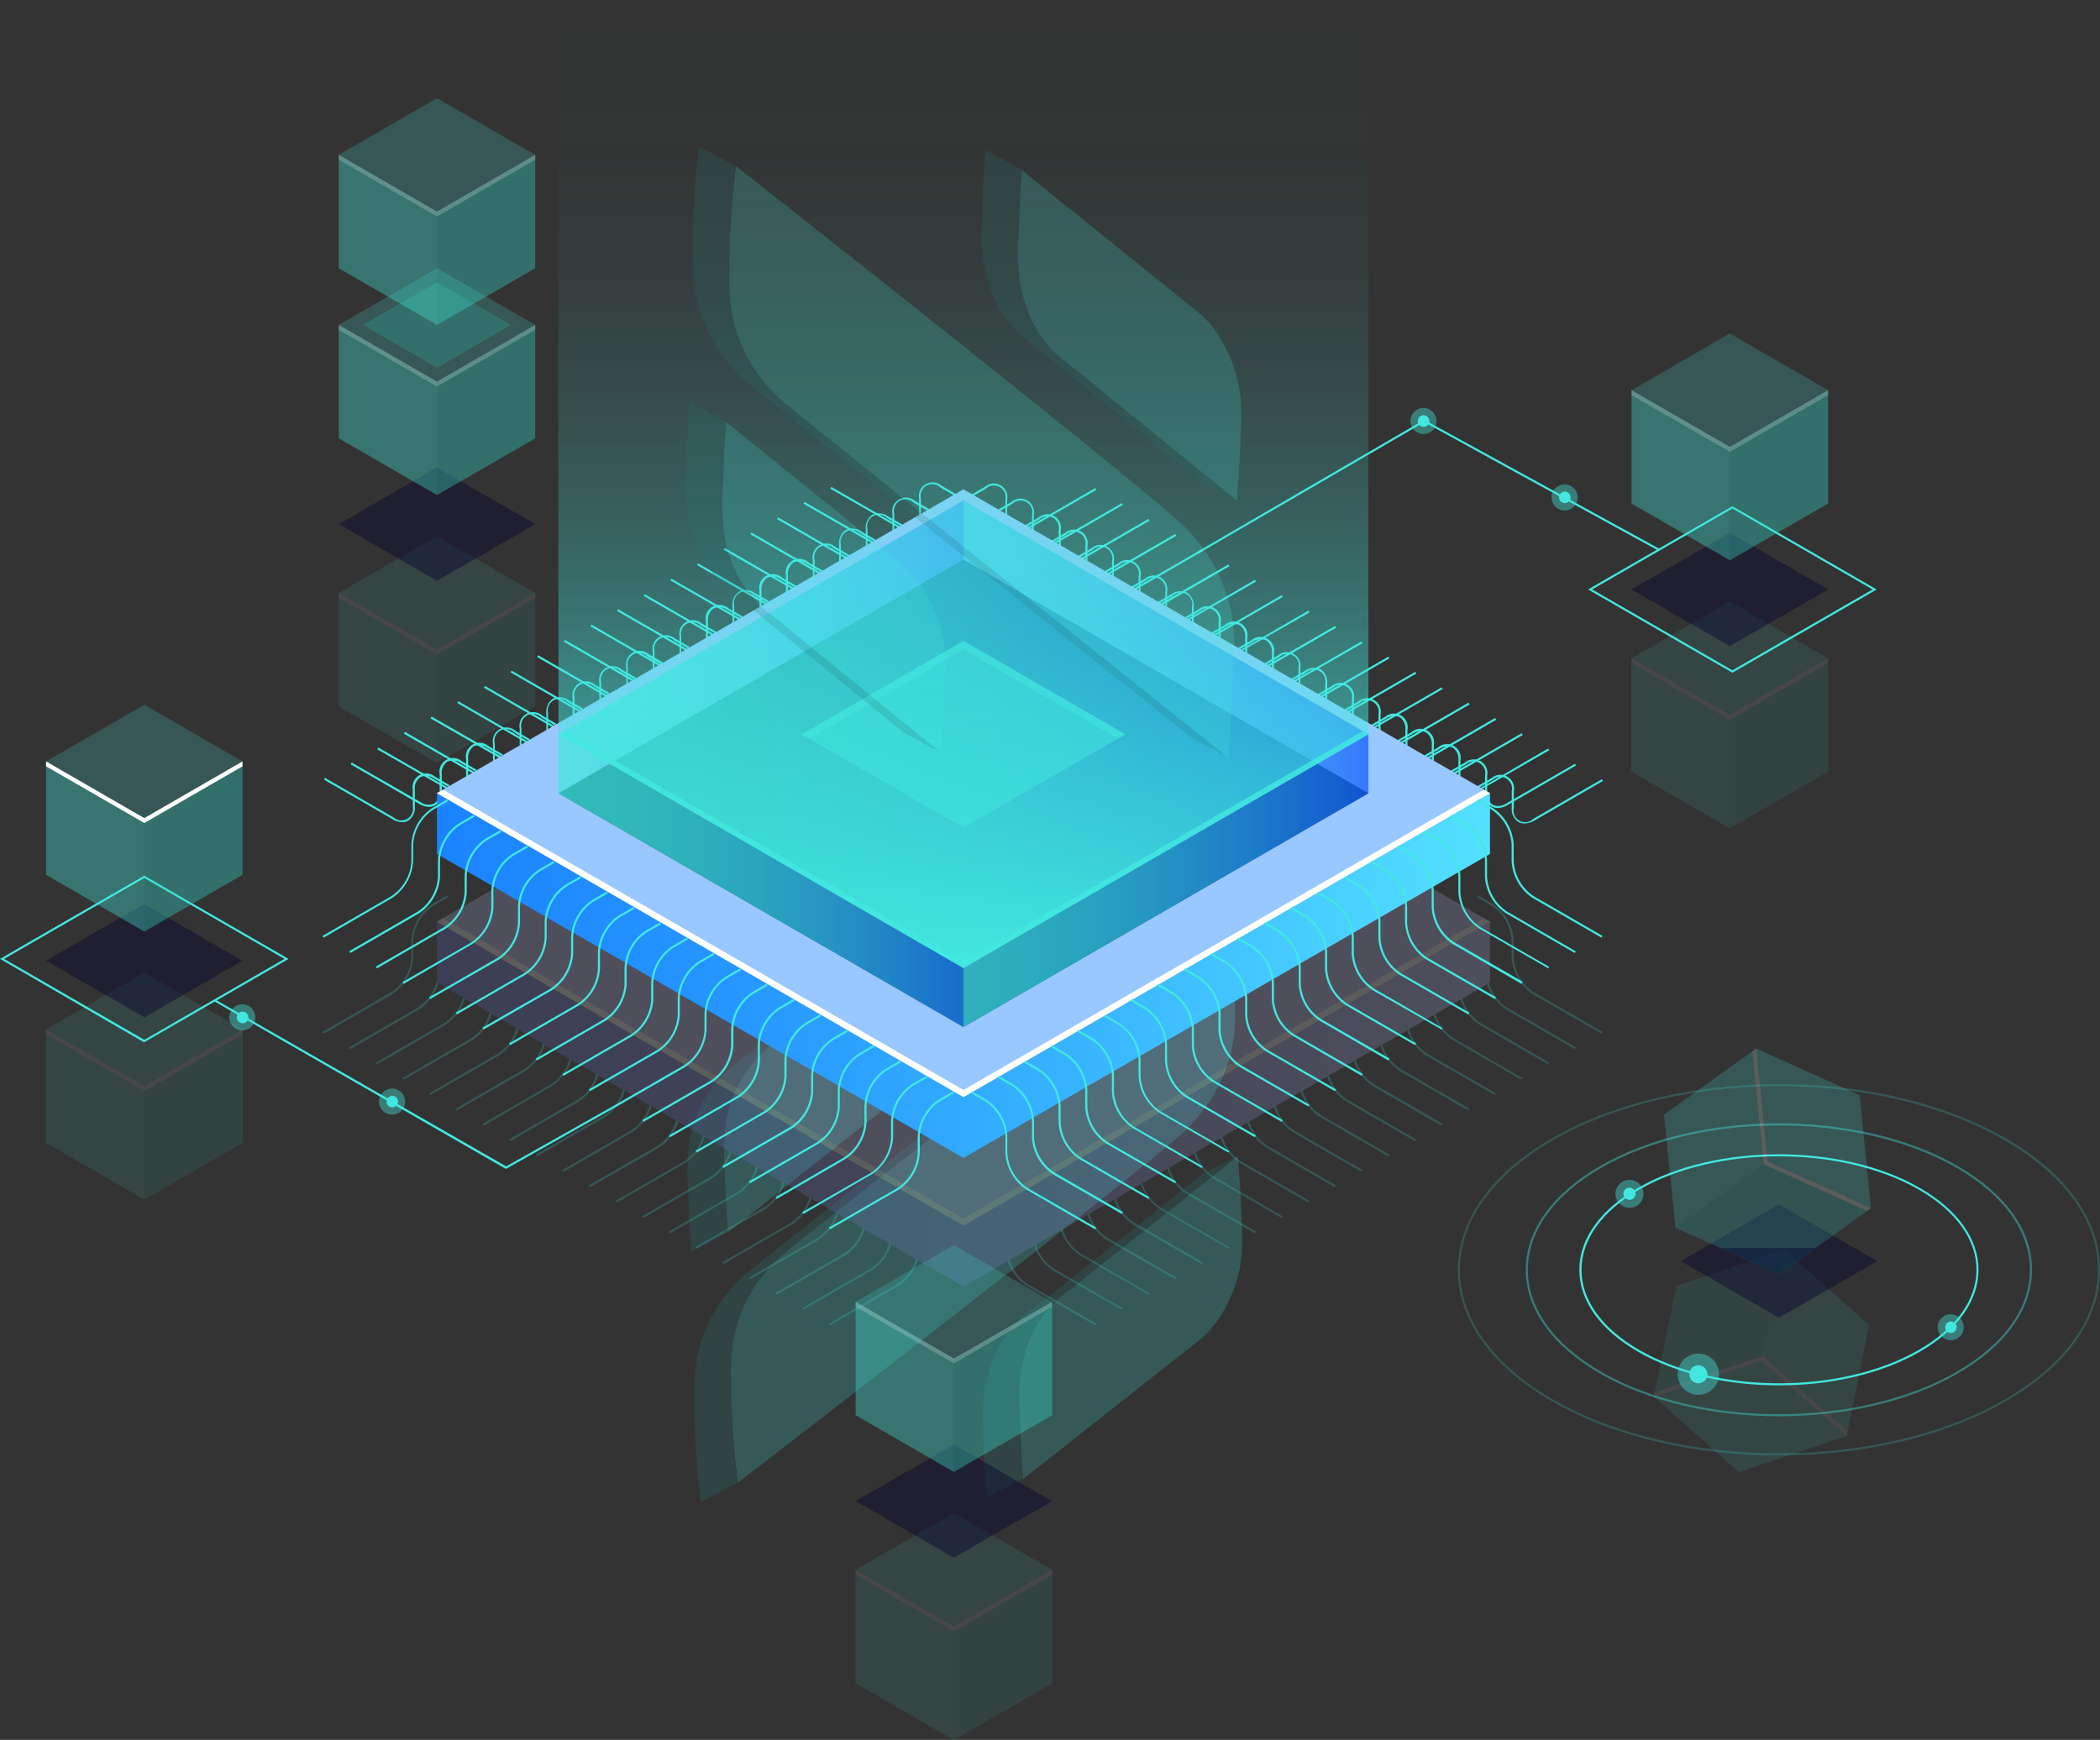 <svg xmlns="http://www.w3.org/2000/svg" xmlns:xlink="http://www.w3.org/1999/xlink" viewBox="0 0 322.15 266.98"><rect x="0" y="0" width="322.15" height="266.98" fill="#333333" stroke="none"/><defs><style>.cls-1{fill:none;}.cls-2{isolation:isolate;}.cls-14,.cls-25,.cls-28,.cls-3,.cls-32,.cls-35{fill:#42e8e0;}.cls-4{opacity:0.25;}.cls-5{fill:#217470;}.cls-6{clip-path:url(#clip-path);}.cls-7{fill:#227974;}.cls-8{fill:#3acdc6;}.cls-9{clip-path:url(#clip-path-2);}.cls-10{clip-path:url(#clip-path-3);}.cls-11{clip-path:url(#clip-path-4);}.cls-12{clip-path:url(#clip-path-5);}.cls-13,.cls-32,.cls-33,.cls-34{opacity:0.2;}.cls-14,.cls-36{mix-blend-mode:lighten;}.cls-15{fill:url(#Áåçûìÿííûé_ãðàäèåíò_18);}.cls-16{fill:#bcbeff;}.cls-17,.cls-34{fill:#fff;}.cls-18{fill:url(#New_Gradient_Swatch_4);}.cls-19{fill:#99c7ff;}.cls-20{fill:#053449;}.cls-21,.cls-22,.cls-23,.cls-24,.cls-25,.cls-26,.cls-27{opacity:0.5;}.cls-21{fill:url(#New_Gradient_Swatch_1);}.cls-22{fill:url(#New_Gradient_Swatch_1-2);}.cls-23{fill:url(#New_Gradient_Swatch_1-3);}.cls-24{fill:url(#New_Gradient_Swatch_1-4);}.cls-26{fill:url(#New_Gradient_Swatch_1-5);}.cls-27{fill:url(#New_Gradient_Swatch_1-6);}.cls-28{opacity:0.8;}.cls-29{opacity:0.1;}.cls-30,.cls-33{fill:#2fd3c7;}.cls-31{fill:#03002d;}.cls-31,.cls-35{opacity:0.4;}.cls-36{fill:url(#linear-gradient);}.cls-37{clip-path:url(#clip-path-6);}.cls-38{clip-path:url(#clip-path-7);}.cls-39{clip-path:url(#clip-path-8);}.cls-40{clip-path:url(#clip-path-9);}.cls-41{clip-path:url(#clip-path-10);}.cls-42{fill:#45e5d9;}</style><clipPath id="clip-path" transform="translate(-64.5 -53.02)"><path class="cls-1" d="M228.69,250.84l-5.59,2.92a17.16,17.16,0,0,0-5.25,5.73,21.05,21.05,0,0,0-2.38,7.53l5.59-2.92a21.25,21.25,0,0,1,2.38-7.53A17.35,17.35,0,0,1,228.69,250.84Z"/></clipPath><clipPath id="clip-path-2" transform="translate(-64.5 -53.02)"><path class="cls-1" d="M221.06,264.1,215.47,267c-.16.93-.27,2.2-.09,7.11.07,2.19.18,5.16.46,8.75l5.59-2.91c-.28-3.6-.38-6.57-.46-8.76C220.8,266.3,220.86,265,221.06,264.1Z"/></clipPath><clipPath id="clip-path-3" transform="translate(-64.5 -53.02)"><path class="cls-1" d="M183.41,213l-5.6,2.91a18.79,18.79,0,0,0-5.24,5.74,20.24,20.24,0,0,0-2.15,5.73l5.6-2.92a20.22,20.22,0,0,1,2.14-5.73A18.68,18.68,0,0,1,183.41,213Z"/></clipPath><clipPath id="clip-path-4" transform="translate(-64.5 -53.02)"><path class="cls-1" d="M176,224.47l-5.6,2.92a17.74,17.74,0,0,0-.31,2.29,40.65,40.65,0,0,0,0,6.62c.07,2.19.18,5.16.45,8.75l5.6-2.92c-.28-3.59-.38-6.56-.46-8.75a43,43,0,0,1,0-6.62A16,16,0,0,1,176,224.47Z"/></clipPath><clipPath id="clip-path-5" transform="translate(-64.5 -53.02)"><path class="cls-1" d="M253.09,191.84l-5.6,2.92c-39.09,30.46-67.86,53-69,54.06a29.4,29.4,0,0,0-2.6,2.87,22.1,22.1,0,0,0-3.86,7.26,24.54,24.54,0,0,0-1,7.52,124,124,0,0,0,1,17l5.59-2.92a122.36,122.36,0,0,1-1-17,24.54,24.54,0,0,1,1-7.52,22.48,22.48,0,0,1,3.86-7.26,28.18,28.18,0,0,1,2.6-2.86C185.22,244.86,214,222.3,253.09,191.84Z"/></clipPath><linearGradient id="Áåçûìÿííûé_ãðàäèåíò_18" x1="27.1" y1="169.41" x2="234.09" y2="169.41" gradientUnits="userSpaceOnUse"><stop offset="0" stop-color="#5761d7"/><stop offset="0.16" stop-color="#5e67da"/><stop offset="0.41" stop-color="#727ae2"/><stop offset="0.69" stop-color="#9297ee"/><stop offset="1" stop-color="#bcbeff"/></linearGradient><linearGradient id="New_Gradient_Swatch_4" x1="27.1" y1="149.69" x2="234.09" y2="149.69" gradientUnits="userSpaceOnUse"><stop offset="0" stop-color="#1579ff"/><stop offset="0.16" stop-color="#1980ff"/><stop offset="0.39" stop-color="#2594ff"/><stop offset="0.67" stop-color="#38b4ff"/><stop offset="0.97" stop-color="#53e0ff"/><stop offset="1" stop-color="#55e4ff"/></linearGradient><linearGradient id="New_Gradient_Swatch_1" x1="85.68" y1="121.72" x2="209.92" y2="121.72" gradientUnits="userSpaceOnUse"><stop offset="0" stop-color="#42e8e0"/><stop offset="0.15" stop-color="#40e3e1"/><stop offset="0.33" stop-color="#3cd5e4"/><stop offset="0.52" stop-color="#34bdea"/><stop offset="0.71" stop-color="#299cf1"/><stop offset="0.92" stop-color="#1b72fb"/><stop offset="1" stop-color="#155fff"/></linearGradient><linearGradient id="New_Gradient_Swatch_1-2" x1="147.8" y1="99.27" x2="209.92" y2="99.27" xlink:href="#New_Gradient_Swatch_1"/><linearGradient id="New_Gradient_Swatch_1-3" x1="85.68" y1="99.27" x2="147.8" y2="99.27" xlink:href="#New_Gradient_Swatch_1"/><linearGradient id="New_Gradient_Swatch_1-4" x1="85.68" y1="112.68" x2="209.92" y2="112.68" xlink:href="#New_Gradient_Swatch_1"/><linearGradient id="New_Gradient_Swatch_1-5" x1="147.8" y1="135.13" x2="209.92" y2="135.13" xlink:href="#New_Gradient_Swatch_1"/><linearGradient id="New_Gradient_Swatch_1-6" x1="85.68" y1="135.13" x2="147.8" y2="135.13" xlink:href="#New_Gradient_Swatch_1"/><linearGradient id="linear-gradient" x1="147.76" y1="148.54" x2="147.76" gradientUnits="userSpaceOnUse"><stop offset="0" stop-color="#42e8e0"/><stop offset="0" stop-color="#42e8e0" stop-opacity="0.99"/><stop offset="0.11" stop-color="#42e8e0" stop-opacity="0.76"/><stop offset="0.23" stop-color="#42e8e0" stop-opacity="0.56"/><stop offset="0.34" stop-color="#42e8e0" stop-opacity="0.39"/><stop offset="0.46" stop-color="#42e8e0" stop-opacity="0.25"/><stop offset="0.59" stop-color="#42e8e0" stop-opacity="0.14"/><stop offset="0.71" stop-color="#42e8e0" stop-opacity="0.06"/><stop offset="0.85" stop-color="#42e8e0" stop-opacity="0.01"/><stop offset="1" stop-color="#42e8e0" stop-opacity="0"/></linearGradient><clipPath id="clip-path-6" transform="translate(-64.5 -53.02)"><path class="cls-1" d="M228.48,108.88l-5.6-3a17.39,17.39,0,0,1-5.25-5.87,21.68,21.68,0,0,1-2.39-7.69l5.6,3a21.79,21.79,0,0,0,2.39,7.7A17.47,17.47,0,0,0,228.48,108.88Z"/></clipPath><clipPath id="clip-path-7" transform="translate(-64.5 -53.02)"><path class="cls-1" d="M220.89,95.32l-5.6-3c-.16-1-.27-2.25-.09-7.27.07-2.24.18-5.28.46-9l5.6,3c-.28,3.68-.38,6.71-.46,9C220.58,93.08,220.68,94.37,220.89,95.32Z"/></clipPath><clipPath id="clip-path-8" transform="translate(-64.5 -53.02)"><path class="cls-1" d="M183.13,147.6l-5.6-3a18.89,18.89,0,0,1-5.25-5.86,20.44,20.44,0,0,1-2.15-5.86l5.6,3a20.52,20.52,0,0,0,2.16,5.82A19,19,0,0,0,183.13,147.6Z"/></clipPath><clipPath id="clip-path-9" transform="translate(-64.5 -53.02)"><path class="cls-1" d="M175.73,135.84l-5.6-3a16.67,16.67,0,0,1-.32-2.34,42.51,42.51,0,0,1,0-6.77c.07-2.24.18-5.27.46-9l5.6,3c-.28,3.68-.38,6.72-.46,9a45,45,0,0,0,0,6.77A17.58,17.58,0,0,0,175.73,135.84Z"/></clipPath><clipPath id="clip-path-10" transform="translate(-64.5 -53.02)"><path class="cls-1" d="M252.89,169.21l-5.61-3c-39.15-31.16-68-54.22-69.06-55.29a28.84,28.84,0,0,1-2.6-2.92,23.23,23.23,0,0,1-3.87-7.43,25.64,25.64,0,0,1-1-7.69,127.42,127.42,0,0,1,1-17.35l5.6,3a127.57,127.57,0,0,0-1,17.36,25.53,25.53,0,0,0,1,7.68,23.23,23.23,0,0,0,3.87,7.43,30.08,30.08,0,0,0,2.6,2.93C185,115,213.77,138.06,252.89,169.21Z"/></clipPath></defs><title>ndx-eco2</title><g class="cls-2"><g id="Layer_3" data-name="Layer 3"><polygon class="cls-3" points="183.79 84.96 183.64 84.69 218.48 64.42 218.56 64.46 254.57 84.22 254.41 84.5 218.49 64.78 183.79 84.96"/><g id="logo" class="cls-4"><polygon class="cls-5" points="189.89 177.35 184.3 180.27 158.59 200.74 164.19 197.82 189.89 177.35"/><g class="cls-6"><path class="cls-7" d="M228.69,250.84l-5.59,2.92a17.16,17.16,0,0,0-5.25,5.73,21.05,21.05,0,0,0-2.38,7.53l5.59-2.92a21.25,21.25,0,0,1,2.38-7.53,17.35,17.35,0,0,1,5.25-5.73" transform="translate(-64.5 -53.02)"/></g><path class="cls-8" d="M221.43,280l26.62-21a13.4,13.4,0,0,0,3-3.06,14.67,14.67,0,0,0,.89-1.33,21.62,21.62,0,0,0,2.82-7.4,23,23,0,0,0,.26-5.31c-.06-2.87-.24-6.76-.65-11.48l-25.71,20.47a17.35,17.35,0,0,0-5.25,5.73,21.25,21.25,0,0,0-2.38,7.53c-.16.93-.26,2.2-.09,7.11C221.05,273.4,221.15,276.37,221.43,280Z" transform="translate(-64.5 -53.02)"/><g class="cls-9"><path class="cls-7" d="M221.06,264.1,215.47,267c-.16.93-.27,2.2-.09,7.11.07,2.19.18,5.16.46,8.75l5.59-2.91c-.28-3.6-.38-6.57-.46-8.76-.17-4.91-.07-6.18.09-7.11" transform="translate(-64.5 -53.02)"/></g><polygon class="cls-5" points="144.57 139.52 138.98 142.44 113.31 162.91 118.91 159.99 144.57 139.52"/><g class="cls-10"><path class="cls-7" d="M183.41,213l-5.6,2.91a18.79,18.79,0,0,0-5.24,5.74,20.24,20.24,0,0,0-2.15,5.73l5.6-2.92a20.22,20.22,0,0,1,2.14-5.73,18.68,18.68,0,0,1,5.25-5.73" transform="translate(-64.5 -53.02)"/></g><path class="cls-8" d="M176.15,242.13l26.58-21a13.82,13.82,0,0,0,3-3.06,14.67,14.67,0,0,0,.89-1.33,21.85,21.85,0,0,0,2.83-7.4,24.86,24.86,0,0,0,.28-4.48c0-2.93-.2-7.06-.68-12.31L183.39,213a18.68,18.68,0,0,0-5.25,5.73,20.22,20.22,0,0,0-2.14,5.73,16,16,0,0,0-.32,2.29,43,43,0,0,0,0,6.62C175.77,235.57,175.86,238.54,176.15,242.13Z" transform="translate(-64.5 -53.02)"/><g class="cls-11"><path class="cls-7" d="M176,224.47l-5.6,2.92a17.74,17.74,0,0,0-.31,2.29,40.65,40.65,0,0,0,0,6.62c.07,2.19.18,5.16.45,8.75l5.6-2.92c-.28-3.59-.38-6.56-.46-8.75a43,43,0,0,1,0-6.62,16,16,0,0,1,.32-2.29" transform="translate(-64.5 -53.02)"/></g><g class="cls-12"><path class="cls-7" d="M253.09,191.84l-5.6,2.92c-39.09,30.46-67.86,53-69,54.06a29.4,29.4,0,0,0-2.6,2.87,22.1,22.1,0,0,0-3.86,7.26,24.54,24.54,0,0,0-1,7.52,124,124,0,0,0,1,17l5.59-2.92a122.36,122.36,0,0,1-1-17,24.54,24.54,0,0,1,1-7.52,22.48,22.48,0,0,1,3.86-7.26,28.18,28.18,0,0,1,2.6-2.86c1.09-1,29.87-23.6,69-54.07" transform="translate(-64.5 -53.02)"/></g><path class="cls-8" d="M177.7,280.52c37.15-28.58,64-49.8,68.24-53.66a28.46,28.46,0,0,0,4.65-5.67,24.73,24.73,0,0,0,2.84-7.11c.17-.73.29-1.43.29-1.47.16-1.07.22-2.14.28-3.21,0-1.75-.25-8.47-.91-17.56-39.09,30.47-67.87,53-69,54.07a28.18,28.18,0,0,0-2.6,2.86,22.48,22.48,0,0,0-3.86,7.26,24.54,24.54,0,0,0-1,7.52A122,122,0,0,0,177.7,280.52Z" transform="translate(-64.5 -53.02)"/></g><g class="cls-13"><path class="cls-14" d="M232.5,256.4,222,250.33a7.26,7.26,0,0,1-3.27-5.67v-2.53a6.89,6.89,0,0,0-3.12-5.4l-2.19-1.27.16-.27,2.19,1.27a7.22,7.22,0,0,1,3.27,5.67v2.53a6.89,6.89,0,0,0,3.12,5.39l10.51,6.07Z" transform="translate(-64.5 -53.02)"/><path class="cls-14" d="M236.59,254,226.08,248a7.22,7.22,0,0,1-3.27-5.67v-2.53a6.89,6.89,0,0,0-3.12-5.39l-2.19-1.27.15-.27,2.2,1.26a7.26,7.26,0,0,1,3.27,5.67v2.53a6.89,6.89,0,0,0,3.12,5.4l10.51,6.07Z" transform="translate(-64.5 -53.02)"/><path class="cls-14" d="M240.68,251.68l-10.51-6.06a7.26,7.26,0,0,1-3.28-5.67v-2.54a6.88,6.88,0,0,0-3.11-5.39l-2.2-1.27.16-.27,2.2,1.27a7.24,7.24,0,0,1,3.27,5.66V240a6.9,6.9,0,0,0,3.11,5.39l10.51,6.07Z" transform="translate(-64.5 -53.02)"/><path class="cls-14" d="M244.76,249.33l-10.51-6.07a7.24,7.24,0,0,1-3.27-5.67v-2.53a6.94,6.94,0,0,0-3.11-5.4l-2.2-1.26.16-.28,2.2,1.27a7.26,7.26,0,0,1,3.27,5.67v2.53a6.91,6.91,0,0,0,3.11,5.4l10.51,6.06Z" transform="translate(-64.5 -53.02)"/><path class="cls-14" d="M248.85,247l-10.51-6.07a7.24,7.24,0,0,1-3.27-5.66V232.7a6.9,6.9,0,0,0-3.11-5.39l-2.2-1.27.16-.27,2.19,1.27a7.22,7.22,0,0,1,3.28,5.66v2.54a6.88,6.88,0,0,0,3.11,5.39L249,246.7Z" transform="translate(-64.5 -53.02)"/><path class="cls-14" d="M252.94,244.62l-10.51-6.07a7.26,7.26,0,0,1-3.27-5.67v-2.53A6.89,6.89,0,0,0,236,225l-2.19-1.26.16-.28,2.19,1.27a7.22,7.22,0,0,1,3.27,5.67v2.53a6.92,6.92,0,0,0,3.12,5.4l10.51,6.06Z" transform="translate(-64.5 -53.02)"/><path class="cls-14" d="M257,242.26l-10.51-6.07a7.21,7.21,0,0,1-3.27-5.66V228a6.89,6.89,0,0,0-3.12-5.39l-2.19-1.27.16-.27,2.19,1.26a7.27,7.27,0,0,1,3.27,5.67v2.54a6.89,6.89,0,0,0,3.12,5.39L257.19,242Z" transform="translate(-64.5 -53.02)"/><path class="cls-14" d="M261.12,239.91l-10.51-6.07a7.24,7.24,0,0,1-3.28-5.67v-2.54a6.88,6.88,0,0,0-3.11-5.39L242,219l.16-.27,2.2,1.27a7.24,7.24,0,0,1,3.27,5.66v2.54a6.9,6.9,0,0,0,3.11,5.39l10.52,6.07Z" transform="translate(-64.5 -53.02)"/><path class="cls-14" d="M265.21,237.55l-10.52-6.07a7.24,7.24,0,0,1-3.27-5.67v-2.53a6.88,6.88,0,0,0-3.11-5.39l-2.2-1.27.16-.28,2.2,1.27a7.26,7.26,0,0,1,3.27,5.67v2.53a6.91,6.91,0,0,0,3.11,5.4l10.51,6.07Z" transform="translate(-64.5 -53.02)"/><path class="cls-14" d="M269.29,235.19l-10.51-6.06a7.27,7.27,0,0,1-3.27-5.67v-2.54a6.9,6.9,0,0,0-3.11-5.39l-2.2-1.27.16-.27,2.19,1.27a7.22,7.22,0,0,1,3.28,5.66v2.54a6.88,6.88,0,0,0,3.11,5.39l10.51,6.07Z" transform="translate(-64.5 -53.02)"/><path class="cls-14" d="M273.38,232.84l-10.51-6.07a7.24,7.24,0,0,1-3.27-5.67v-2.53a6.92,6.92,0,0,0-3.12-5.4l-2.19-1.26.16-.28,2.19,1.27a7.23,7.23,0,0,1,3.28,5.67v2.53a6.89,6.89,0,0,0,3.11,5.4l10.51,6.06Z" transform="translate(-64.5 -53.02)"/><path class="cls-14" d="M277.47,230.48,267,224.41a7.21,7.21,0,0,1-3.27-5.66v-2.54a6.89,6.89,0,0,0-3.12-5.39l-2.19-1.27.16-.27,2.19,1.27a7.21,7.21,0,0,1,3.27,5.66v2.54a6.89,6.89,0,0,0,3.12,5.39l10.51,6.07Z" transform="translate(-64.5 -53.02)"/><path class="cls-14" d="M281.56,228.13l-10.51-6.07a7.24,7.24,0,0,1-3.28-5.67v-2.53a6.88,6.88,0,0,0-3.11-5.4l-2.19-1.27.15-.27,2.2,1.27a7.24,7.24,0,0,1,3.27,5.67v2.53a6.89,6.89,0,0,0,3.12,5.39l10.51,6.07Z" transform="translate(-64.5 -53.02)"/><path class="cls-14" d="M285.65,225.77l-10.51-6.07a7.22,7.22,0,0,1-3.28-5.66V211.5a6.88,6.88,0,0,0-3.11-5.39l-2.2-1.27.16-.27,2.2,1.26a7.27,7.27,0,0,1,3.27,5.67V214a6.9,6.9,0,0,0,3.11,5.39l10.51,6.07Z" transform="translate(-64.5 -53.02)"/><path class="cls-14" d="M289.73,223.42l-10.51-6.07a7.27,7.27,0,0,1-3.27-5.67v-2.54a6.9,6.9,0,0,0-3.11-5.39l-2.2-1.27.16-.27,2.2,1.27a7.24,7.24,0,0,1,3.27,5.66v2.54a6.88,6.88,0,0,0,3.11,5.39l10.51,6.07Z" transform="translate(-64.5 -53.02)"/><path class="cls-14" d="M293.82,221.06,283.31,215a7.24,7.24,0,0,1-3.27-5.67v-2.53a6.94,6.94,0,0,0-3.11-5.4l-2.2-1.26.16-.28,2.19,1.27a7.24,7.24,0,0,1,3.28,5.67v2.53a6.88,6.88,0,0,0,3.11,5.4L294,220.79Z" transform="translate(-64.5 -53.02)"/><path class="cls-14" d="M297.91,218.7l-10.51-6.07a7.24,7.24,0,0,1-3.27-5.66v-2.54A6.89,6.89,0,0,0,281,199l-2.19-1.27.16-.27,2.19,1.27a7.21,7.21,0,0,1,3.27,5.66V207a6.89,6.89,0,0,0,3.12,5.39l10.51,6.07Z" transform="translate(-64.5 -53.02)"/><path class="cls-14" d="M302,216.35l-10.51-6.07a7.22,7.22,0,0,1-3.27-5.67v-2.53a6.89,6.89,0,0,0-3.12-5.4l-2.19-1.26.15-.28,2.2,1.27a7.24,7.24,0,0,1,3.27,5.67v2.53a6.92,6.92,0,0,0,3.12,5.4l10.51,6.06Z" transform="translate(-64.5 -53.02)"/><path class="cls-14" d="M306.09,214l-10.51-6.07a7.22,7.22,0,0,1-3.28-5.66v-2.54a6.88,6.88,0,0,0-3.11-5.39l-2.2-1.27.16-.27,2.2,1.26a7.27,7.27,0,0,1,3.27,5.67v2.54a6.9,6.9,0,0,0,3.11,5.39l10.51,6.07Z" transform="translate(-64.5 -53.02)"/><path class="cls-14" d="M310.17,211.64l-10.51-6.07a7.26,7.26,0,0,1-3.27-5.67v-2.53a6.88,6.88,0,0,0-3.11-5.4l-2.2-1.27.16-.27,2.2,1.27a7.24,7.24,0,0,1,3.27,5.67v2.53a6.9,6.9,0,0,0,3.11,5.39l10.51,6.07Z" transform="translate(-64.5 -53.02)"/><path class="cls-14" d="M191.81,256.4l-.15-.28,10.51-6.07a6.9,6.9,0,0,0,3.11-5.39v-2.53a7.24,7.24,0,0,1,3.27-5.67l2.2-1.27.16.27-2.2,1.27a6.88,6.88,0,0,0-3.11,5.4v2.53a7.24,7.24,0,0,1-3.28,5.67Z" transform="translate(-64.5 -53.02)"/><path class="cls-14" d="M187.73,254l-.16-.27,10.51-6.07a6.91,6.91,0,0,0,3.11-5.4v-2.53a7.26,7.26,0,0,1,3.27-5.67l2.2-1.26.16.27-2.2,1.27a6.9,6.9,0,0,0-3.11,5.39v2.53a7.24,7.24,0,0,1-3.27,5.67Z" transform="translate(-64.5 -53.02)"/><path class="cls-14" d="M183.64,251.68l-.16-.27L194,245.34A6.88,6.88,0,0,0,197.1,240v-2.54a7.22,7.22,0,0,1,3.28-5.66l2.19-1.27.16.27-2.2,1.27a6.9,6.9,0,0,0-3.11,5.39V240a7.27,7.27,0,0,1-3.27,5.67Z" transform="translate(-64.5 -53.02)"/><path class="cls-14" d="M179.55,249.33l-.16-.28L189.9,243a6.89,6.89,0,0,0,3.12-5.4v-2.53a7.23,7.23,0,0,1,3.27-5.67l2.19-1.27.16.28-2.19,1.26a6.92,6.92,0,0,0-3.12,5.4v2.53a7.24,7.24,0,0,1-3.27,5.67Z" transform="translate(-64.5 -53.02)"/><path class="cls-14" d="M175.46,247l-.16-.27,10.51-6.07a6.89,6.89,0,0,0,3.12-5.39V232.7A7.24,7.24,0,0,1,192.2,227l2.2-1.27.15.27-2.19,1.27a6.89,6.89,0,0,0-3.12,5.39v2.54A7.21,7.21,0,0,1,186,240.9Z" transform="translate(-64.5 -53.02)"/><path class="cls-14" d="M171.37,244.62l-.16-.28,10.52-6.06a6.94,6.94,0,0,0,3.11-5.4v-2.53a7.24,7.24,0,0,1,3.27-5.67l2.2-1.27.16.28-2.2,1.26a6.88,6.88,0,0,0-3.11,5.4v2.53a7.24,7.24,0,0,1-3.28,5.67Z" transform="translate(-64.5 -53.02)"/><path class="cls-14" d="M167.28,242.26l-.15-.27,10.51-6.07a6.9,6.9,0,0,0,3.11-5.39V228a7.27,7.27,0,0,1,3.27-5.67l2.2-1.26.16.27-2.2,1.27a6.88,6.88,0,0,0-3.11,5.39v2.54a7.24,7.24,0,0,1-3.27,5.66Z" transform="translate(-64.5 -53.02)"/><path class="cls-14" d="M163.2,239.91l-.16-.28,10.51-6.07a6.88,6.88,0,0,0,3.11-5.39v-2.54a7.22,7.22,0,0,1,3.28-5.66l2.19-1.27.16.27-2.2,1.27a6.9,6.9,0,0,0-3.11,5.39v2.54a7.26,7.26,0,0,1-3.27,5.67Z" transform="translate(-64.5 -53.02)"/><path class="cls-14" d="M159.11,237.55l-.16-.27,10.51-6.07a6.89,6.89,0,0,0,3.12-5.4v-2.53a7.23,7.23,0,0,1,3.27-5.67l2.19-1.27.16.28L176,217.89a6.89,6.89,0,0,0-3.12,5.39v2.53a7.24,7.24,0,0,1-3.27,5.67Z" transform="translate(-64.5 -53.02)"/><path class="cls-14" d="M155,235.19l-.16-.27,10.51-6.07a6.89,6.89,0,0,0,3.12-5.39v-2.54a7.21,7.21,0,0,1,3.27-5.66L174,214l.16.27-2.19,1.27a6.89,6.89,0,0,0-3.12,5.39v2.54a7.25,7.25,0,0,1-3.27,5.67Z" transform="translate(-64.5 -53.02)"/><path class="cls-14" d="M150.93,232.84l-.16-.28,10.51-6.06a6.9,6.9,0,0,0,3.12-5.4v-2.53a7.24,7.24,0,0,1,3.27-5.67l2.2-1.27.15.28-2.19,1.26a6.91,6.91,0,0,0-3.11,5.4v2.53a7.23,7.23,0,0,1-3.28,5.67Z" transform="translate(-64.5 -53.02)"/><path class="cls-14" d="M146.84,230.48l-.15-.27,10.51-6.07a6.9,6.9,0,0,0,3.11-5.39v-2.54a7.24,7.24,0,0,1,3.27-5.66l2.2-1.27.16.27-2.2,1.27a6.88,6.88,0,0,0-3.11,5.39v2.54a7.24,7.24,0,0,1-3.27,5.66Z" transform="translate(-64.5 -53.02)"/><path class="cls-14" d="M142.76,228.13l-.16-.28,10.51-6.07a6.88,6.88,0,0,0,3.11-5.39v-2.53a7.24,7.24,0,0,1,3.27-5.67l2.2-1.27.16.27-2.2,1.27a6.91,6.91,0,0,0-3.11,5.4v2.53a7.26,7.26,0,0,1-3.27,5.67Z" transform="translate(-64.5 -53.02)"/><path class="cls-14" d="M138.67,225.77l-.16-.27L149,219.43a6.88,6.88,0,0,0,3.11-5.39V211.5a7.26,7.26,0,0,1,3.28-5.67l2.19-1.26.16.27-2.2,1.27a6.9,6.9,0,0,0-3.11,5.39V214a7.24,7.24,0,0,1-3.27,5.66Z" transform="translate(-64.5 -53.02)"/><path class="cls-14" d="M134.58,223.42l-.16-.28,10.51-6.07a6.89,6.89,0,0,0,3.12-5.39v-2.54a7.21,7.21,0,0,1,3.27-5.66l2.19-1.27.16.27-2.19,1.27a6.89,6.89,0,0,0-3.12,5.39v2.54a7.25,7.25,0,0,1-3.27,5.67Z" transform="translate(-64.5 -53.02)"/><path class="cls-14" d="M130.49,221.06l-.16-.27,10.51-6.07a6.89,6.89,0,0,0,3.12-5.4v-2.53a7.26,7.26,0,0,1,3.27-5.67l2.2-1.27.15.28-2.19,1.26a6.92,6.92,0,0,0-3.12,5.4v2.53A7.22,7.22,0,0,1,141,215Z" transform="translate(-64.5 -53.02)"/><path class="cls-14" d="M126.4,218.7l-.15-.27,10.51-6.07a6.9,6.9,0,0,0,3.11-5.39v-2.54a7.24,7.24,0,0,1,3.27-5.66l2.2-1.27.16.27L143.3,199a6.88,6.88,0,0,0-3.11,5.39V207a7.22,7.22,0,0,1-3.28,5.66Z" transform="translate(-64.5 -53.02)"/><path class="cls-14" d="M122.32,216.35l-.16-.28L132.67,210a6.94,6.94,0,0,0,3.11-5.4v-2.53a7.24,7.24,0,0,1,3.27-5.67l2.2-1.27.16.28-2.2,1.26a6.91,6.91,0,0,0-3.11,5.4v2.53a7.26,7.26,0,0,1-3.27,5.67Z" transform="translate(-64.5 -53.02)"/><path class="cls-14" d="M118.23,214l-.16-.27,10.51-6.07a6.88,6.88,0,0,0,3.11-5.39v-2.54a7.26,7.26,0,0,1,3.28-5.67l2.19-1.26.16.27-2.2,1.27a6.9,6.9,0,0,0-3.11,5.39v2.54a7.24,7.24,0,0,1-3.27,5.66Z" transform="translate(-64.5 -53.02)"/><path class="cls-14" d="M114.14,211.64l-.16-.28,10.51-6.07a6.89,6.89,0,0,0,3.12-5.39v-2.53a7.22,7.22,0,0,1,3.27-5.67l2.19-1.27.16.27L131,192a6.89,6.89,0,0,0-3.12,5.4v2.53a7.26,7.26,0,0,1-3.27,5.67Z" transform="translate(-64.5 -53.02)"/><polygon class="cls-15" points="228.57 141.43 228.57 150.77 147.8 197.4 67.03 150.76 67.03 141.43 228.57 141.43"/><polygon class="cls-16" points="147.8 188.06 67.03 141.43 147.8 94.8 228.57 141.43 147.8 188.06"/><polygon class="cls-17" points="147.8 186.97 67.98 140.89 67.03 141.43 147.8 188.06 228.57 141.43 227.62 140.89 147.8 186.97"/></g><path class="cls-14" d="M203.89,134.5a3.12,3.12,0,0,1-1.51-.46L191.87,128l.16-.27,10.51,6.06a2.08,2.08,0,0,0,2.1.23,2.11,2.11,0,0,0,.86-1.93v-2.54a2.1,2.1,0,0,1,3.43-2l2.19,1.27-.15.27-2.2-1.26a1.79,1.79,0,0,0-3,1.7v2.54a2.38,2.38,0,0,1-1,2.2A1.77,1.77,0,0,1,203.89,134.5Z" transform="translate(-64.5 -53.02)"/><path class="cls-14" d="M199.8,136.85a3,3,0,0,1-1.5-.46l-10.51-6.07.15-.27,10.52,6.07a1.79,1.79,0,0,0,2.95-1.71v-2.53a2.1,2.1,0,0,1,3.43-2l2.2,1.27-.16.28-2.2-1.27a1.79,1.79,0,0,0-3,1.71v2.53a2.37,2.37,0,0,1-1,2.2A1.77,1.77,0,0,1,199.8,136.85Z" transform="translate(-64.5 -53.02)"/><path class="cls-14" d="M195.71,139.2a3,3,0,0,1-1.5-.46l-10.51-6.07.16-.27,10.51,6.07a1.79,1.79,0,0,0,2.95-1.71v-2.53a2.39,2.39,0,0,1,1-2.21,2.36,2.36,0,0,1,2.41.23l2.2,1.26-.16.28-2.2-1.27a1.79,1.79,0,0,0-3,1.71v2.53a2.4,2.4,0,0,1-1,2.21A1.9,1.9,0,0,1,195.71,139.2Z" transform="translate(-64.5 -53.02)"/><path class="cls-14" d="M191.63,141.55a3,3,0,0,1-1.51-.46L179.61,135l.16-.27,10.51,6.07a1.79,1.79,0,0,0,2.95-1.71v-2.53a2.39,2.39,0,0,1,1-2.21,2.43,2.43,0,0,1,2.42.23l2.19,1.27-.16.27-2.19-1.27a1.8,1.8,0,0,0-3,1.71v2.53a2.4,2.4,0,0,1-1,2.21A1.89,1.89,0,0,1,191.63,141.55Z" transform="translate(-64.5 -53.02)"/><path class="cls-14" d="M187.54,143.9a3,3,0,0,1-1.51-.46l-10.51-6.06.16-.28,10.51,6.07a1.8,1.8,0,0,0,3-1.71v-2.53a2.1,2.1,0,0,1,3.43-2l2.19,1.27-.16.27-2.19-1.27a1.8,1.8,0,0,0-3,1.71v2.53a2.4,2.4,0,0,1-1,2.21A1.76,1.76,0,0,1,187.54,143.9Z" transform="translate(-64.5 -53.02)"/><path class="cls-14" d="M183.45,146.26a3.12,3.12,0,0,1-1.51-.46l-10.51-6.07.16-.27,10.51,6.06a2.08,2.08,0,0,0,2.1.23,2.11,2.11,0,0,0,.86-1.93v-2.54a2.1,2.1,0,0,1,3.43-2l2.19,1.27-.15.27-2.2-1.26a2.08,2.08,0,0,0-2.1-.23,2.11,2.11,0,0,0-.86,1.93v2.54a2.4,2.4,0,0,1-1,2.2A1.77,1.77,0,0,1,183.45,146.26Z" transform="translate(-64.5 -53.02)"/><path class="cls-14" d="M179.36,148.61a3.08,3.08,0,0,1-1.5-.46l-10.51-6.07.15-.27L178,147.88a1.8,1.8,0,0,0,3-1.71v-2.54a2.1,2.1,0,0,1,3.43-2l2.2,1.27-.16.27-2.2-1.26a2.08,2.08,0,0,0-2.1-.23,2.11,2.11,0,0,0-.85,1.93v2.54a2.38,2.38,0,0,1-1,2.2A1.77,1.77,0,0,1,179.36,148.61Z" transform="translate(-64.5 -53.02)"/><path class="cls-14" d="M175.27,151a3.11,3.11,0,0,1-1.5-.46l-10.51-6.07.16-.27,10.51,6.07a1.79,1.79,0,0,0,2.95-1.71V146a2.39,2.39,0,0,1,1-2.21,2.36,2.36,0,0,1,2.41.23l2.2,1.26-.16.28-2.2-1.27a1.79,1.79,0,0,0-3,1.71v2.53a2.37,2.37,0,0,1-1,2.2A1.77,1.77,0,0,1,175.27,151Z" transform="translate(-64.5 -53.02)"/><path class="cls-14" d="M171.19,153.31a3,3,0,0,1-1.51-.46l-10.51-6.07.16-.27,10.51,6.07a1.79,1.79,0,0,0,2.95-1.71v-2.53a2.1,2.1,0,0,1,3.43-2l2.2,1.26-.16.28-2.19-1.27a2.1,2.1,0,0,0-2.1-.22,2.08,2.08,0,0,0-.86,1.93v2.53a2.4,2.4,0,0,1-1,2.21A1.89,1.89,0,0,1,171.19,153.31Z" transform="translate(-64.5 -53.02)"/><path class="cls-14" d="M167.1,155.66a3,3,0,0,1-1.51-.46l-10.51-6.07.16-.27,10.51,6.07a1.8,1.8,0,0,0,3-1.71v-2.53a2.1,2.1,0,0,1,3.43-2l2.19,1.27-.16.27L172,149a1.8,1.8,0,0,0-3,1.71v2.53a2.4,2.4,0,0,1-1,2.21A1.76,1.76,0,0,1,167.1,155.66Z" transform="translate(-64.5 -53.02)"/><path class="cls-14" d="M163,158a3,3,0,0,1-1.51-.46L151,151.49l.16-.28,10.51,6.07a2.08,2.08,0,0,0,2.1.23,2.11,2.11,0,0,0,.86-1.93V153a2.1,2.1,0,0,1,3.43-2l2.19,1.27-.16.27-2.19-1.27a1.8,1.8,0,0,0-3,1.71v2.54a2.4,2.4,0,0,1-1,2.2A1.76,1.76,0,0,1,163,158Z" transform="translate(-64.5 -53.02)"/><path class="cls-14" d="M158.92,160.37a3.08,3.08,0,0,1-1.5-.46l-10.52-6.07.16-.28,10.51,6.07a1.79,1.79,0,0,0,3-1.7v-2.54a2.1,2.1,0,0,1,3.43-2l2.2,1.27L166,155l-2.2-1.27a1.79,1.79,0,0,0-3,1.71v2.54a2.38,2.38,0,0,1-1,2.2A1.77,1.77,0,0,1,158.92,160.37Z" transform="translate(-64.5 -53.02)"/><path class="cls-14" d="M154.83,162.72a3.11,3.11,0,0,1-1.5-.46l-10.51-6.07.16-.27L153.49,162a1.79,1.79,0,0,0,2.95-1.71v-2.54a2.1,2.1,0,0,1,3.43-2l2.2,1.27-.16.27-2.2-1.26a1.79,1.79,0,0,0-3,1.7v2.54a2.38,2.38,0,0,1-1,2.2A1.77,1.77,0,0,1,154.83,162.72Z" transform="translate(-64.5 -53.02)"/><path class="cls-14" d="M150.74,165.07a3,3,0,0,1-1.5-.46l-10.51-6.07.16-.27,10.51,6.07a1.79,1.79,0,0,0,2.95-1.71v-2.54a2.1,2.1,0,0,1,3.43-2l2.2,1.26-.16.28-2.19-1.27a1.8,1.8,0,0,0-3,1.7v2.54a2.39,2.39,0,0,1-1,2.2A1.8,1.8,0,0,1,150.74,165.07Z" transform="translate(-64.5 -53.02)"/><path class="cls-14" d="M146.66,167.42a3,3,0,0,1-1.51-.46l-10.51-6.07.16-.27,10.51,6.07a1.8,1.8,0,0,0,3-1.71v-2.53a2.4,2.4,0,0,1,1-2.21,2.38,2.38,0,0,1,2.42.23l2.19,1.26-.16.28-2.19-1.27a1.8,1.8,0,0,0-3,1.71V165a2.4,2.4,0,0,1-1,2.21A1.86,1.86,0,0,1,146.66,167.42Z" transform="translate(-64.5 -53.02)"/><path class="cls-14" d="M142.57,169.77a3,3,0,0,1-1.51-.46l-10.51-6.06.16-.28L141.22,169a1.8,1.8,0,0,0,3-1.71V164.8a2.1,2.1,0,0,1,3.43-2l2.19,1.27-.16.27-2.19-1.27a1.8,1.8,0,0,0-3,1.71v2.53a2.4,2.4,0,0,1-1,2.21A1.86,1.86,0,0,1,142.57,169.77Z" transform="translate(-64.5 -53.02)"/><path class="cls-14" d="M138.48,172.12a3.1,3.1,0,0,1-1.51-.45l-10.51-6.07.16-.28,10.51,6.07a1.79,1.79,0,0,0,3-1.71v-2.53a2.1,2.1,0,0,1,3.43-2l2.19,1.27-.15.27-2.2-1.27a1.79,1.79,0,0,0-3,1.71v2.53a2.41,2.41,0,0,1-1,2.21A1.76,1.76,0,0,1,138.48,172.12Z" transform="translate(-64.5 -53.02)"/><path class="cls-14" d="M134.39,174.48a3.11,3.11,0,0,1-1.5-.46L122.38,168l.15-.28L133,173.74a1.79,1.79,0,0,0,3-1.7V169.5a2.1,2.1,0,0,1,3.43-2l2.2,1.27-.16.27-2.2-1.26a2.08,2.08,0,0,0-2.1-.23,2.11,2.11,0,0,0-.85,1.93V172a2.38,2.38,0,0,1-1,2.2A1.77,1.77,0,0,1,134.39,174.48Z" transform="translate(-64.5 -53.02)"/><path class="cls-14" d="M130.3,176.83a3.11,3.11,0,0,1-1.5-.46l-10.51-6.07.16-.27L129,176.09a2.08,2.08,0,0,0,2.1.23,2.11,2.11,0,0,0,.85-1.93v-2.54a2.1,2.1,0,0,1,3.43-2l2.2,1.27-.16.27-2.2-1.26a2.13,2.13,0,0,0-2.1-.23,2.11,2.11,0,0,0-.85,1.93v2.54a2.38,2.38,0,0,1-1,2.2A1.74,1.74,0,0,1,130.3,176.83Z" transform="translate(-64.5 -53.02)"/><path class="cls-14" d="M126.22,179.18a3,3,0,0,1-1.51-.46l-10.51-6.07.16-.27,10.51,6.07a1.79,1.79,0,0,0,2.95-1.71v-2.53a2.1,2.1,0,0,1,3.43-2l2.2,1.27-.16.28-2.19-1.27a2.1,2.1,0,0,0-2.1-.22,2.07,2.07,0,0,0-.86,1.93v2.53a2.39,2.39,0,0,1-1,2.2A1.79,1.79,0,0,1,126.22,179.18Z" transform="translate(-64.5 -53.02)"/><path class="cls-14" d="M220.64,134.69a1.77,1.77,0,0,1-.91-.24,2.39,2.39,0,0,1-1-2.2v-2.54a1.8,1.8,0,0,0-3-1.7l-2.19,1.27-.16-.28,2.19-1.26a2.09,2.09,0,0,1,3.43,2v2.54a1.8,1.8,0,0,0,3,1.71l10.51-6.07.16.27-10.51,6.07A3,3,0,0,1,220.64,134.69Z" transform="translate(-64.5 -53.02)"/><path class="cls-14" d="M224.73,137a1.86,1.86,0,0,1-.91-.23,2.4,2.4,0,0,1-1-2.21v-2.53a1.8,1.8,0,0,0-3-1.71l-2.2,1.27-.15-.28,2.19-1.26a2.1,2.1,0,0,1,3.43,2v2.53a1.8,1.8,0,0,0,3,1.71l10.51-6.07.16.27-10.51,6.07A3,3,0,0,1,224.73,137Z" transform="translate(-64.5 -53.02)"/><path class="cls-14" d="M228.82,139.39a1.86,1.86,0,0,1-.91-.23,2.39,2.39,0,0,1-1-2.21v-2.53a1.79,1.79,0,0,0-2.95-1.71l-2.2,1.27-.16-.27,2.2-1.27a2.1,2.1,0,0,1,3.43,2V137a2.08,2.08,0,0,0,.86,1.93,2.1,2.1,0,0,0,2.1-.22l10.51-6.07.15.28-10.51,6.06A3,3,0,0,1,228.82,139.39Z" transform="translate(-64.5 -53.02)"/><path class="cls-14" d="M232.91,141.74a1.76,1.76,0,0,1-.91-.23,2.39,2.39,0,0,1-1-2.21v-2.53a1.79,1.79,0,0,0-2.95-1.71l-2.2,1.27-.16-.27,2.2-1.27a2.1,2.1,0,0,1,3.43,2v2.53a1.79,1.79,0,0,0,2.95,1.71l10.51-6.07.16.28-10.51,6.07A3.09,3.09,0,0,1,232.91,141.74Z" transform="translate(-64.5 -53.02)"/><path class="cls-14" d="M237,144.1a1.79,1.79,0,0,1-.91-.24,2.4,2.4,0,0,1-1-2.2v-2.54a1.79,1.79,0,0,0-3-1.7l-2.19,1.26-.16-.27,2.2-1.27a2.1,2.1,0,0,1,3.43,2v2.54a2.11,2.11,0,0,0,.85,1.93,2.08,2.08,0,0,0,2.1-.23l10.51-6.06.16.27-10.51,6.07A3.12,3.12,0,0,1,237,144.1Z" transform="translate(-64.5 -53.02)"/><path class="cls-14" d="M241.08,146.45a1.77,1.77,0,0,1-.91-.24,2.39,2.39,0,0,1-1-2.2v-2.54a1.79,1.79,0,0,0-3-1.7L234,141l-.16-.27,2.19-1.27a2.1,2.1,0,0,1,3.43,2V144a2.11,2.11,0,0,0,.86,1.93,2.08,2.08,0,0,0,2.1-.23l10.51-6.06.16.27L242.59,146A3.12,3.12,0,0,1,241.08,146.45Z" transform="translate(-64.5 -53.02)"/><path class="cls-14" d="M245.17,148.8a1.77,1.77,0,0,1-.91-.24,2.39,2.39,0,0,1-1-2.2v-2.53a1.8,1.8,0,0,0-3-1.71l-2.19,1.27-.16-.28,2.19-1.27a2.1,2.1,0,0,1,3.43,2v2.53a1.8,1.8,0,0,0,3,1.71L257,142l.16.27-10.51,6.07A3,3,0,0,1,245.17,148.8Z" transform="translate(-64.5 -53.02)"/><path class="cls-14" d="M249.26,151.15a1.86,1.86,0,0,1-.91-.23,2.39,2.39,0,0,1-1-2.21v-2.53a1.79,1.79,0,0,0-3-1.71l-2.2,1.27-.16-.28,2.2-1.26a2.38,2.38,0,0,1,2.42-.23,2.4,2.4,0,0,1,1,2.21v2.53a1.8,1.8,0,0,0,3,1.71l10.51-6.07.16.27-10.52,6.07A3,3,0,0,1,249.26,151.15Z" transform="translate(-64.5 -53.02)"/><path class="cls-14" d="M253.35,153.5a1.86,1.86,0,0,1-.91-.23,2.39,2.39,0,0,1-1-2.21v-2.53a1.79,1.79,0,0,0-2.95-1.71l-2.2,1.27-.16-.27,2.2-1.27a2.1,2.1,0,0,1,3.43,2v2.53a1.79,1.79,0,0,0,2.95,1.71l10.52-6.07.15.28L254.85,153A3,3,0,0,1,253.35,153.5Z" transform="translate(-64.5 -53.02)"/><path class="cls-14" d="M257.44,155.85a1.8,1.8,0,0,1-.92-.23,2.4,2.4,0,0,1-1-2.2v-2.54a2.08,2.08,0,0,0-.86-1.93,2.1,2.1,0,0,0-2.1.22l-2.19,1.27-.16-.27,2.2-1.27a2.1,2.1,0,0,1,3.43,2v2.54a2.08,2.08,0,0,0,.85,1.92,2.1,2.1,0,0,0,2.1-.22l10.51-6.07.16.28-10.51,6.07A3.09,3.09,0,0,1,257.44,155.85Z" transform="translate(-64.5 -53.02)"/><path class="cls-14" d="M261.52,158.21a1.77,1.77,0,0,1-.91-.24,2.4,2.4,0,0,1-1-2.2v-2.54a2.11,2.11,0,0,0-.86-1.93,2.08,2.08,0,0,0-2.1.23l-2.19,1.26-.16-.27,2.19-1.27a2.11,2.11,0,0,1,3.44,2v2.54a2.11,2.11,0,0,0,.85,1.93,2.08,2.08,0,0,0,2.1-.23l10.51-6.06.16.27L263,157.75A3.12,3.12,0,0,1,261.52,158.21Z" transform="translate(-64.5 -53.02)"/><path class="cls-14" d="M265.61,160.56a1.77,1.77,0,0,1-.91-.24,2.39,2.39,0,0,1-1-2.2v-2.54a1.79,1.79,0,0,0-3-1.7l-2.19,1.26-.16-.27,2.19-1.27a2.1,2.1,0,0,1,3.43,2v2.54a1.8,1.8,0,0,0,3,1.71l10.51-6.07.16.27-10.51,6.07A3.12,3.12,0,0,1,265.61,160.56Z" transform="translate(-64.5 -53.02)"/><path class="cls-14" d="M269.7,162.91a1.77,1.77,0,0,1-.91-.24,2.39,2.39,0,0,1-1-2.2v-2.53a1.79,1.79,0,0,0-2.95-1.71l-2.2,1.27-.15-.28,2.19-1.26a2.38,2.38,0,0,1,2.42-.23,2.4,2.4,0,0,1,1,2.21v2.53a1.8,1.8,0,0,0,3,1.71l10.51-6.07.16.27-10.51,6.07A3,3,0,0,1,269.7,162.91Z" transform="translate(-64.5 -53.02)"/><path class="cls-14" d="M273.79,165.26a1.86,1.86,0,0,1-.91-.23,2.39,2.39,0,0,1-1-2.21v-2.53a1.79,1.79,0,0,0-2.95-1.71l-2.2,1.27-.16-.28,2.2-1.26a2.1,2.1,0,0,1,3.43,2v2.53a2.08,2.08,0,0,0,.86,1.93,2.1,2.1,0,0,0,2.1-.22l10.51-6.07.15.27-10.51,6.07A3,3,0,0,1,273.79,165.26Z" transform="translate(-64.5 -53.02)"/><path class="cls-14" d="M277.88,167.61a1.74,1.74,0,0,1-.91-.23,2.39,2.39,0,0,1-1-2.21v-2.53a1.79,1.79,0,0,0-2.95-1.71l-2.2,1.27-.16-.27,2.2-1.27a2.1,2.1,0,0,1,3.43,2v2.53a1.79,1.79,0,0,0,3,1.71l10.51-6.07.16.28-10.51,6.06A3,3,0,0,1,277.88,167.61Z" transform="translate(-64.5 -53.02)"/><path class="cls-14" d="M282,170a1.79,1.79,0,0,1-.91-.23,2.4,2.4,0,0,1-1-2.2V165a2.08,2.08,0,0,0-.86-1.93,2.1,2.1,0,0,0-2.1.22l-2.19,1.27-.16-.27,2.2-1.27a2.1,2.1,0,0,1,3.43,2v2.54a2.11,2.11,0,0,0,.85,1.93,2.13,2.13,0,0,0,2.1-.23l10.51-6.07.16.28-10.51,6.07A3.1,3.1,0,0,1,282,170Z" transform="translate(-64.5 -53.02)"/><path class="cls-14" d="M286.05,172.32a1.77,1.77,0,0,1-.91-.24,2.4,2.4,0,0,1-1-2.2v-2.54a2.11,2.11,0,0,0-.86-1.93,2.08,2.08,0,0,0-2.1.23L279,166.9l-.16-.27,2.19-1.27a2.1,2.1,0,0,1,3.43,2v2.54a2.11,2.11,0,0,0,.86,1.93,2.08,2.08,0,0,0,2.1-.23l10.51-6.06.16.27-10.51,6.07A3.12,3.12,0,0,1,286.05,172.32Z" transform="translate(-64.5 -53.02)"/><path class="cls-14" d="M290.14,174.67a1.77,1.77,0,0,1-.91-.24,2.4,2.4,0,0,1-1-2.2v-2.54a2.11,2.11,0,0,0-.86-1.93,2.08,2.08,0,0,0-2.1.23l-2.2,1.27-.15-.28,2.19-1.27a2.1,2.1,0,0,1,3.43,2v2.54a1.8,1.8,0,0,0,3,1.71L302,167.87l.16.27-10.51,6.07A3.12,3.12,0,0,1,290.14,174.67Z" transform="translate(-64.5 -53.02)"/><path class="cls-14" d="M294.23,177a1.86,1.86,0,0,1-.91-.23,2.4,2.4,0,0,1-1-2.21v-2.53a1.79,1.79,0,0,0-2.95-1.71l-2.2,1.27-.16-.28,2.2-1.26a2.1,2.1,0,0,1,3.43,2v2.53a2.08,2.08,0,0,0,.86,1.93,2.1,2.1,0,0,0,2.1-.22l10.51-6.07.15.27-10.51,6.07A3,3,0,0,1,294.23,177Z" transform="translate(-64.5 -53.02)"/><path class="cls-14" d="M298.32,179.37a1.86,1.86,0,0,1-.91-.23,2.39,2.39,0,0,1-1-2.21V174.4a1.79,1.79,0,0,0-2.95-1.71l-2.2,1.27-.16-.28,2.2-1.26a2.1,2.1,0,0,1,3.43,2v2.53a1.79,1.79,0,0,0,3,1.71l10.51-6.07.16.27-10.51,6.07A3,3,0,0,1,298.32,179.37Z" transform="translate(-64.5 -53.02)"/><polygon class="cls-18" points="228.57 121.71 228.57 131.04 147.8 177.68 67.03 131.04 67.03 121.71 228.57 121.71"/><polygon class="cls-19" points="147.8 168.34 67.03 121.71 147.8 75.08 228.57 121.71 147.8 168.34"/><polygon class="cls-17" points="147.8 167.25 67.98 121.17 67.03 121.71 147.8 168.34 228.57 121.71 227.62 121.17 147.8 167.25"/><polygon class="cls-20" points="147.8 157.59 85.68 121.72 147.8 85.86 209.92 121.72 147.8 157.59"/><polygon class="cls-21" points="147.8 157.59 85.68 121.72 147.8 85.86 209.92 121.72 147.8 157.59"/><polygon class="cls-22" points="147.8 76.81 209.92 112.68 209.92 121.72 147.8 85.85 147.8 76.81"/><polygon class="cls-23" points="147.8 85.85 85.68 121.72 85.68 112.68 147.8 76.81 147.8 85.85"/><polygon class="cls-24" points="147.8 148.54 85.68 112.68 147.8 76.81 209.92 112.68 147.8 148.54"/><polygon class="cls-25" points="147.8 127.01 122.98 112.68 147.8 98.35 172.62 112.68 147.8 127.01"/><polygon class="cls-25" points="147.8 99.66 171.48 113.34 172.62 112.68 147.8 98.35 122.98 112.68 124.12 113.34 147.8 99.66"/><polygon class="cls-26" points="147.8 148.54 147.8 157.59 209.92 121.72 209.92 112.68 147.8 148.54"/><polygon class="cls-27" points="85.68 112.68 85.68 121.72 147.8 157.59 147.8 148.54 85.68 112.68"/><polygon class="cls-28" points="147.8 147.56 86.53 112.18 85.68 112.68 147.8 148.54 209.92 112.68 209.07 112.18 147.8 147.56"/><path class="cls-14" d="M232.5,241.66,222,235.59a7.24,7.24,0,0,1-3.27-5.67v-2.53A6.89,6.89,0,0,0,215.6,222l-2.19-1.27.16-.27,2.19,1.26a7.23,7.23,0,0,1,3.27,5.67v2.53a6.89,6.89,0,0,0,3.12,5.4l10.51,6.07Z" transform="translate(-64.5 -53.02)"/><path class="cls-14" d="M236.59,239.3l-10.51-6.06a7.25,7.25,0,0,1-3.27-5.67V225a6.89,6.89,0,0,0-3.12-5.39l-2.19-1.27.15-.27,2.2,1.27a7.24,7.24,0,0,1,3.27,5.66v2.54a6.89,6.89,0,0,0,3.12,5.39L236.75,239Z" transform="translate(-64.5 -53.02)"/><path class="cls-14" d="M240.68,237l-10.51-6.07a7.23,7.23,0,0,1-3.28-5.67v-2.53a6.91,6.91,0,0,0-3.11-5.4l-2.2-1.26.16-.28,2.2,1.27a7.26,7.26,0,0,1,3.27,5.67v2.53a6.91,6.91,0,0,0,3.11,5.4l10.51,6.07Z" transform="translate(-64.5 -53.02)"/><path class="cls-14" d="M244.76,234.59l-10.51-6.07a7.24,7.24,0,0,1-3.27-5.66v-2.54a6.9,6.9,0,0,0-3.11-5.39l-2.2-1.27.16-.27,2.2,1.27a7.24,7.24,0,0,1,3.27,5.66v2.54a6.9,6.9,0,0,0,3.11,5.39l10.51,6.07Z" transform="translate(-64.5 -53.02)"/><path class="cls-14" d="M248.85,232.24l-10.51-6.07a7.24,7.24,0,0,1-3.27-5.67V218a6.91,6.91,0,0,0-3.11-5.4l-2.2-1.26.16-.28,2.19,1.27a7.23,7.23,0,0,1,3.28,5.67v2.53a6.91,6.91,0,0,0,3.11,5.4L249,232Z" transform="translate(-64.5 -53.02)"/><path class="cls-14" d="M252.94,229.88l-10.51-6.07a7.24,7.24,0,0,1-3.27-5.66v-2.54a6.89,6.89,0,0,0-3.12-5.39L233.85,209l.16-.27,2.19,1.26a7.25,7.25,0,0,1,3.27,5.67v2.54a6.89,6.89,0,0,0,3.12,5.39l10.51,6.07Z" transform="translate(-64.5 -53.02)"/><path class="cls-14" d="M257,227.53l-10.51-6.07a7.23,7.23,0,0,1-3.27-5.67v-2.53a6.89,6.89,0,0,0-3.12-5.4l-2.19-1.27.16-.27,2.19,1.27a7.24,7.24,0,0,1,3.27,5.67v2.53a6.89,6.89,0,0,0,3.12,5.39l10.51,6.07Z" transform="translate(-64.5 -53.02)"/><path class="cls-14" d="M261.12,225.17l-10.51-6.07a7.23,7.23,0,0,1-3.28-5.67V210.9a6.88,6.88,0,0,0-3.11-5.39l-2.2-1.27.16-.28,2.2,1.27a7.26,7.26,0,0,1,3.27,5.67v2.53a6.91,6.91,0,0,0,3.11,5.4l10.52,6.07Z" transform="translate(-64.5 -53.02)"/><path class="cls-14" d="M265.21,222.81l-10.52-6.06a7.27,7.27,0,0,1-3.27-5.67v-2.54a6.88,6.88,0,0,0-3.11-5.39l-2.2-1.27.16-.27,2.2,1.27a7.24,7.24,0,0,1,3.27,5.66v2.54a6.9,6.9,0,0,0,3.11,5.39l10.51,6.07Z" transform="translate(-64.5 -53.02)"/><path class="cls-14" d="M269.29,220.46l-10.51-6.07a7.24,7.24,0,0,1-3.27-5.67v-2.53a6.94,6.94,0,0,0-3.11-5.4l-2.2-1.26.16-.28,2.19,1.27a7.23,7.23,0,0,1,3.28,5.67v2.53a6.88,6.88,0,0,0,3.11,5.4l10.51,6.06Z" transform="translate(-64.5 -53.02)"/><path class="cls-14" d="M273.38,218.1,262.87,212a7.24,7.24,0,0,1-3.27-5.66v-2.54a6.89,6.89,0,0,0-3.12-5.39l-2.19-1.27.16-.27,2.19,1.27a7.22,7.22,0,0,1,3.28,5.66v2.54a6.88,6.88,0,0,0,3.11,5.39l10.51,6.07Z" transform="translate(-64.5 -53.02)"/><path class="cls-14" d="M277.47,215.75,267,209.68a7.23,7.23,0,0,1-3.27-5.67v-2.53a6.89,6.89,0,0,0-3.12-5.4l-2.19-1.26.16-.28,2.19,1.27a7.22,7.22,0,0,1,3.27,5.67V204a6.89,6.89,0,0,0,3.12,5.39l10.51,6.07Z" transform="translate(-64.5 -53.02)"/><path class="cls-14" d="M281.56,213.39l-10.51-6.07a7.22,7.22,0,0,1-3.28-5.66v-2.54a6.88,6.88,0,0,0-3.11-5.39l-2.19-1.27.15-.27,2.2,1.26a7.27,7.27,0,0,1,3.27,5.67v2.54a6.89,6.89,0,0,0,3.12,5.39l10.51,6.07Z" transform="translate(-64.5 -53.02)"/><path class="cls-14" d="M285.65,211,275.14,205a7.26,7.26,0,0,1-3.28-5.67v-2.54a6.88,6.88,0,0,0-3.11-5.39l-2.2-1.27.16-.27,2.2,1.27a7.24,7.24,0,0,1,3.27,5.66v2.54a6.9,6.9,0,0,0,3.11,5.39l10.51,6.07Z" transform="translate(-64.5 -53.02)"/><path class="cls-14" d="M289.73,208.68l-10.51-6.07a7.24,7.24,0,0,1-3.27-5.67v-2.53a6.94,6.94,0,0,0-3.11-5.4l-2.2-1.26.16-.28,2.2,1.27a7.26,7.26,0,0,1,3.27,5.67v2.53a6.88,6.88,0,0,0,3.11,5.4l10.51,6.07Z" transform="translate(-64.5 -53.02)"/><path class="cls-14" d="M293.82,206.32l-10.51-6.06a7.27,7.27,0,0,1-3.27-5.67v-2.54a6.9,6.9,0,0,0-3.11-5.39l-2.2-1.27.16-.27,2.19,1.27a7.22,7.22,0,0,1,3.28,5.66v2.54a6.88,6.88,0,0,0,3.11,5.39L294,206.05Z" transform="translate(-64.5 -53.02)"/><path class="cls-14" d="M297.91,204,287.4,197.9a7.24,7.24,0,0,1-3.27-5.67V189.7a6.9,6.9,0,0,0-3.12-5.4L278.82,183l.16-.28,2.19,1.27a7.22,7.22,0,0,1,3.27,5.67v2.53a6.92,6.92,0,0,0,3.12,5.4l10.51,6.06Z" transform="translate(-64.5 -53.02)"/><path class="cls-14" d="M302,201.61l-10.51-6.07a7.21,7.21,0,0,1-3.27-5.66v-2.54A6.89,6.89,0,0,0,285.1,182l-2.19-1.27.15-.27,2.2,1.26a7.27,7.27,0,0,1,3.27,5.67v2.54a6.89,6.89,0,0,0,3.12,5.39l10.51,6.07Z" transform="translate(-64.5 -53.02)"/><path class="cls-14" d="M306.09,199.26l-10.51-6.07a7.24,7.24,0,0,1-3.28-5.67V185a6.88,6.88,0,0,0-3.11-5.4l-2.2-1.27.16-.27,2.2,1.27a7.24,7.24,0,0,1,3.27,5.67v2.53a6.9,6.9,0,0,0,3.11,5.39L306.24,199Z" transform="translate(-64.5 -53.02)"/><path class="cls-14" d="M310.17,196.9l-10.51-6.07a7.24,7.24,0,0,1-3.27-5.66v-2.54a6.88,6.88,0,0,0-3.11-5.39l-2.2-1.27.16-.27,2.2,1.26a7.26,7.26,0,0,1,3.27,5.67v2.54a6.9,6.9,0,0,0,3.11,5.39l10.51,6.07Z" transform="translate(-64.5 -53.02)"/><path class="cls-14" d="M191.81,241.66l-.15-.27,10.51-6.07a6.91,6.91,0,0,0,3.11-5.4v-2.53a7.26,7.26,0,0,1,3.27-5.67l2.2-1.26.16.27-2.2,1.27a6.88,6.88,0,0,0-3.11,5.39v2.53a7.23,7.23,0,0,1-3.28,5.67Z" transform="translate(-64.5 -53.02)"/><path class="cls-14" d="M187.73,239.3l-.16-.27L198.08,233a6.9,6.9,0,0,0,3.11-5.39V225a7.24,7.24,0,0,1,3.27-5.66l2.2-1.27.16.27-2.2,1.27a6.9,6.9,0,0,0-3.11,5.39v2.54a7.27,7.27,0,0,1-3.27,5.67Z" transform="translate(-64.5 -53.02)"/><path class="cls-14" d="M183.64,237l-.16-.27L194,230.61a6.88,6.88,0,0,0,3.11-5.4v-2.53a7.23,7.23,0,0,1,3.28-5.67l2.19-1.27.16.28-2.2,1.26a6.94,6.94,0,0,0-3.11,5.4v2.53a7.24,7.24,0,0,1-3.27,5.67Z" transform="translate(-64.5 -53.02)"/><path class="cls-14" d="M179.55,234.59l-.16-.27,10.51-6.07a6.89,6.89,0,0,0,3.12-5.39v-2.54a7.21,7.21,0,0,1,3.27-5.66l2.19-1.27.16.27-2.19,1.27a6.89,6.89,0,0,0-3.12,5.39v2.54a7.24,7.24,0,0,1-3.27,5.66Z" transform="translate(-64.5 -53.02)"/><path class="cls-14" d="M175.46,232.24l-.16-.28,10.51-6.06a6.92,6.92,0,0,0,3.12-5.4V218a7.24,7.24,0,0,1,3.27-5.67l2.2-1.27.15.28-2.19,1.26a6.89,6.89,0,0,0-3.12,5.4v2.53a7.22,7.22,0,0,1-3.27,5.67Z" transform="translate(-64.5 -53.02)"/><path class="cls-14" d="M171.37,229.88l-.16-.27,10.52-6.07a6.9,6.9,0,0,0,3.11-5.39v-2.54a7.27,7.27,0,0,1,3.27-5.67l2.2-1.26.16.27-2.2,1.27a6.88,6.88,0,0,0-3.11,5.39v2.54a7.22,7.22,0,0,1-3.28,5.66Z" transform="translate(-64.5 -53.02)"/><path class="cls-14" d="M167.28,227.53l-.15-.28,10.51-6.07a6.9,6.9,0,0,0,3.11-5.39v-2.53a7.24,7.24,0,0,1,3.27-5.67l2.2-1.27.16.27-2.2,1.27a6.88,6.88,0,0,0-3.11,5.4v2.53a7.26,7.26,0,0,1-3.27,5.67Z" transform="translate(-64.5 -53.02)"/><path class="cls-14" d="M163.2,225.17l-.16-.27,10.51-6.07a6.88,6.88,0,0,0,3.11-5.4V210.9a7.24,7.24,0,0,1,3.28-5.67l2.19-1.27.16.28-2.2,1.27A6.9,6.9,0,0,0,177,210.9v2.53a7.24,7.24,0,0,1-3.27,5.67Z" transform="translate(-64.5 -53.02)"/><path class="cls-14" d="M142.15,232.37l-.08,0L97.36,206.66l.16-.27L142.15,232l16.8-9.47,10.51-6.07a6.89,6.89,0,0,0,3.12-5.39v-2.54a7.21,7.21,0,0,1,3.27-5.66l2.19-1.27.16.27L176,203.15a6.89,6.89,0,0,0-3.12,5.39v2.54a7.27,7.27,0,0,1-3.27,5.67l-10.51,6.06Z" transform="translate(-64.5 -53.02)"/><path class="cls-14" d="M155,220.46l-.16-.28,10.51-6.06a6.89,6.89,0,0,0,3.12-5.4v-2.53a7.22,7.22,0,0,1,3.27-5.67l2.19-1.27.16.28-2.19,1.26a6.92,6.92,0,0,0-3.12,5.4v2.53a7.22,7.22,0,0,1-3.27,5.67Z" transform="translate(-64.5 -53.02)"/><path class="cls-14" d="M150.93,218.1l-.16-.27,10.51-6.07a6.89,6.89,0,0,0,3.12-5.39v-2.54a7.24,7.24,0,0,1,3.27-5.66l2.2-1.27.15.27-2.19,1.27a6.88,6.88,0,0,0-3.11,5.39v2.54a7.22,7.22,0,0,1-3.28,5.66Z" transform="translate(-64.5 -53.02)"/><path class="cls-14" d="M146.84,215.75l-.15-.28,10.51-6.07a6.9,6.9,0,0,0,3.11-5.39v-2.53a7.24,7.24,0,0,1,3.27-5.67l2.2-1.27.16.28-2.2,1.26a6.88,6.88,0,0,0-3.11,5.4V204a7.26,7.26,0,0,1-3.27,5.67Z" transform="translate(-64.5 -53.02)"/><path class="cls-14" d="M142.76,213.39l-.16-.27,10.51-6.07a6.88,6.88,0,0,0,3.11-5.39v-2.54a7.27,7.27,0,0,1,3.27-5.67l2.2-1.26.16.27-2.2,1.27a6.9,6.9,0,0,0-3.11,5.39v2.54a7.24,7.24,0,0,1-3.27,5.66Z" transform="translate(-64.5 -53.02)"/><path class="cls-14" d="M138.67,211l-.16-.28L149,204.69a6.88,6.88,0,0,0,3.11-5.39v-2.54a7.22,7.22,0,0,1,3.28-5.66l2.19-1.27.16.27-2.2,1.27a6.9,6.9,0,0,0-3.11,5.39v2.54a7.27,7.27,0,0,1-3.27,5.67Z" transform="translate(-64.5 -53.02)"/><path class="cls-14" d="M134.58,208.68l-.16-.27,10.51-6.07a6.89,6.89,0,0,0,3.12-5.4v-2.53a7.23,7.23,0,0,1,3.27-5.67l2.19-1.27.16.28L151.48,189a6.92,6.92,0,0,0-3.12,5.4v2.53a7.22,7.22,0,0,1-3.27,5.67Z" transform="translate(-64.5 -53.02)"/><path class="cls-14" d="M130.49,206.32l-.16-.27L140.84,200a6.89,6.89,0,0,0,3.12-5.39v-2.54a7.24,7.24,0,0,1,3.27-5.66l2.2-1.27.15.27-2.19,1.27a6.89,6.89,0,0,0-3.12,5.39v2.54a7.25,7.25,0,0,1-3.27,5.67Z" transform="translate(-64.5 -53.02)"/><path class="cls-14" d="M126.4,204l-.15-.28,10.51-6.06a6.94,6.94,0,0,0,3.11-5.4V189.7a7.24,7.24,0,0,1,3.27-5.67l2.2-1.27.16.28-2.2,1.26a6.89,6.89,0,0,0-3.11,5.4v2.53a7.23,7.23,0,0,1-3.28,5.67Z" transform="translate(-64.5 -53.02)"/><path class="cls-14" d="M122.32,201.61l-.16-.27,10.51-6.07a6.9,6.9,0,0,0,3.11-5.39v-2.54a7.27,7.27,0,0,1,3.27-5.67l2.2-1.26.16.27-2.2,1.27a6.9,6.9,0,0,0-3.11,5.39v2.54a7.24,7.24,0,0,1-3.27,5.66Z" transform="translate(-64.5 -53.02)"/><path class="cls-14" d="M118.23,199.26l-.16-.28,10.51-6.07a6.88,6.88,0,0,0,3.11-5.39V185a7.23,7.23,0,0,1,3.28-5.67l2.19-1.27.16.27-2.2,1.27A6.91,6.91,0,0,0,132,185v2.53a7.26,7.26,0,0,1-3.27,5.67Z" transform="translate(-64.5 -53.02)"/><path class="cls-14" d="M114.14,196.9l-.16-.27,10.51-6.07a6.89,6.89,0,0,0,3.12-5.39v-2.54a7.23,7.23,0,0,1,3.27-5.67l2.19-1.26.16.27L131,177.24a6.89,6.89,0,0,0-3.12,5.39v2.54a7.24,7.24,0,0,1-3.27,5.66Z" transform="translate(-64.5 -53.02)"/><g class="cls-29"><polygon class="cls-3" points="67.03 99.68 51.97 90.98 51.97 108.38 67.03 117.08 82.1 108.38 82.1 90.98 67.03 99.68"/><polygon class="cls-3" points="67.03 117.08 51.97 108.38 51.97 90.98 67.03 99.68 67.03 117.08"/><polygon class="cls-30" points="82.1 108.38 67.03 117.08 67.03 99.68 82.1 90.98 82.1 108.38"/><polygon class="cls-3" points="67.03 99.68 51.97 90.98 67.03 82.28 82.1 90.98 67.03 99.68"/><polygon class="cls-17" points="67.03 99.68 51.97 90.98 51.97 91.73 67.03 100.43 82.1 91.73 82.1 90.98 67.03 99.68"/></g><polygon class="cls-31" points="67.03 89.13 51.97 80.43 67.03 71.73 82.1 80.43 67.03 89.13"/><polygon class="cls-32" points="67.03 58.56 51.97 49.86 51.97 67.26 67.03 75.96 82.1 67.26 82.1 49.86 67.03 58.56"/><polygon class="cls-32" points="67.03 75.96 51.97 67.26 51.97 49.86 67.03 58.56 67.03 75.96"/><polygon class="cls-33" points="82.1 67.26 67.03 75.96 67.03 58.56 82.1 49.86 82.1 67.26"/><polygon class="cls-32" points="67.03 58.56 51.97 49.86 67.03 41.16 82.1 49.86 67.03 58.56"/><polygon class="cls-33" points="67.03 56.42 55.67 49.86 67.03 43.3 78.4 49.86 67.03 56.42"/><polygon class="cls-34" points="67.03 58.56 51.97 49.86 51.97 50.61 67.03 59.31 82.1 50.61 82.1 49.86 67.03 58.56"/><polygon class="cls-32" points="67.03 32.46 51.97 23.76 51.97 41.16 67.03 49.86 82.1 41.16 82.1 23.76 67.03 32.46"/><polygon class="cls-32" points="67.03 49.86 51.97 41.16 51.97 23.76 67.03 32.46 67.03 49.86"/><polygon class="cls-33" points="82.1 41.16 67.03 49.86 67.03 32.46 82.1 23.76 82.1 41.16"/><polygon class="cls-32" points="67.03 32.46 51.97 23.76 67.03 15.06 82.1 23.76 67.03 32.46"/><polygon class="cls-34" points="67.03 32.46 51.97 23.76 51.97 24.52 67.03 33.22 82.1 24.52 82.1 23.76 67.03 32.46"/><g class="cls-29"><polygon class="cls-3" points="265.36 109.69 250.29 101 250.29 118.39 265.36 127.09 280.43 118.39 280.43 101 265.36 109.69"/><polygon class="cls-3" points="265.36 127.09 250.29 118.39 250.29 101 265.36 109.69 265.36 127.09"/><polygon class="cls-30" points="280.43 118.39 265.36 127.09 265.36 109.69 280.43 101 280.43 118.39"/><polygon class="cls-3" points="265.36 109.69 250.29 101 265.36 92.3 280.43 101 265.36 109.69"/><polygon class="cls-17" points="265.36 109.69 250.29 101 250.29 101.75 265.36 110.45 280.43 101.75 280.43 101 265.36 109.69"/></g><path class="cls-14" d="M330.26,156.25l-.08-.05-22.06-12.73.24-.14,21.9-12.64.08.05,22.05,12.73-.23.14Zm-21.51-12.78,21.51,12.41,21.5-12.41-21.5-12.42Z" transform="translate(-64.5 -53.02)"/><polygon class="cls-31" points="265.36 99.15 250.29 90.45 265.36 81.75 280.43 90.45 265.36 99.15"/><polygon class="cls-32" points="265.36 68.57 250.29 59.87 250.29 77.27 265.36 85.97 280.43 77.27 280.43 59.87 265.36 68.57"/><polygon class="cls-32" points="265.36 85.97 250.29 77.27 250.29 59.87 265.36 68.57 265.36 85.97"/><polygon class="cls-33" points="280.43 77.27 265.36 85.97 265.36 68.57 280.43 59.87 280.43 77.27"/><polygon class="cls-32" points="265.36 68.57 250.29 59.87 265.36 51.17 280.43 59.87 265.36 68.57"/><polygon class="cls-34" points="265.36 68.57 250.29 59.87 250.29 60.63 265.36 69.33 280.43 60.63 280.43 59.87 265.36 68.57"/><path class="cls-14" d="M86.64,212.94l-.08,0L64.5,200.16l.24-.14,21.9-12.64.07.05,22.06,12.73-.23.14ZM65.13,200.16l21.51,12.42,21.5-12.42-21.5-12.41Z" transform="translate(-64.5 -53.02)"/><g class="cls-29"><polygon class="cls-3" points="22.14 166.66 7.07 157.96 7.07 175.36 22.14 184.06 37.2 175.36 37.2 157.96 22.14 166.66"/><polygon class="cls-3" points="22.14 184.06 7.07 175.36 7.07 157.96 22.14 166.66 22.14 184.06"/><polygon class="cls-30" points="37.2 175.36 22.14 184.06 22.14 166.66 37.2 157.96 37.2 175.36"/><polygon class="cls-3" points="22.14 166.66 7.07 157.96 22.14 149.26 37.2 157.96 22.14 166.66"/><polygon class="cls-17" points="22.14 166.66 7.07 157.96 7.07 158.72 22.14 167.41 37.2 158.72 37.2 157.96 22.14 166.66"/></g><polygon class="cls-31" points="22.14 156.11 7.07 147.41 22.14 138.72 37.2 147.41 22.14 156.11"/><polygon class="cls-32" points="22.14 125.54 7.07 116.84 7.07 134.24 22.14 142.94 37.2 134.24 37.2 116.84 22.14 125.54"/><polygon class="cls-32" points="22.14 142.94 7.07 134.24 7.07 116.84 22.14 125.54 22.14 142.94"/><polygon class="cls-33" points="37.2 134.24 22.14 142.94 22.14 125.54 37.2 116.84 37.2 134.24"/><polygon class="cls-32" points="22.14 125.54 7.07 116.84 22.14 108.14 37.2 116.84 22.14 125.54"/><polygon class="cls-17" points="22.14 125.54 7.07 116.84 7.07 117.59 22.14 126.29 37.2 117.59 37.2 116.84 22.14 125.54"/><g class="cls-29"><polygon class="cls-3" points="146.33 249.58 131.26 240.88 131.26 258.28 146.33 266.98 161.4 258.28 161.4 240.88 146.33 249.58"/><polygon class="cls-3" points="146.33 266.98 131.26 258.28 131.26 240.88 146.33 249.58 146.33 266.98"/><polygon class="cls-30" points="161.4 258.28 146.33 266.98 146.33 249.58 161.4 240.88 161.4 258.28"/><polygon class="cls-3" points="146.33 249.58 131.26 240.88 146.33 232.18 161.39 240.88 146.33 249.58"/><polygon class="cls-17" points="146.33 249.58 131.26 240.88 131.26 241.64 146.33 250.34 161.39 241.64 161.4 240.88 146.33 249.58"/></g><polygon class="cls-31" points="146.33 239.03 131.26 230.34 146.33 221.64 161.39 230.34 146.33 239.03"/><polygon class="cls-32" points="146.33 208.46 131.26 199.76 131.26 217.16 146.33 225.86 161.4 217.16 161.4 199.76 146.33 208.46"/><polygon class="cls-32" points="146.33 225.86 131.26 217.16 131.26 199.76 146.33 208.46 146.33 225.86"/><polygon class="cls-33" points="161.4 217.16 146.33 225.86 146.33 208.46 161.4 199.76 161.4 217.16"/><polygon class="cls-32" points="146.33 208.46 131.26 199.76 146.33 191.06 161.39 199.76 146.33 208.46"/><polygon class="cls-34" points="146.33 208.46 131.26 199.76 131.26 200.51 146.33 209.21 161.39 200.51 161.4 199.76 146.33 208.46"/><g class="cls-29"><polygon class="cls-3" points="270.23 208.84 283.26 220.36 286.72 203.31 273.69 191.79 257.19 197.32 253.73 214.37 270.23 208.84"/><polygon class="cls-3" points="273.69 191.79 286.72 203.31 283.26 220.36 270.23 208.84 273.69 191.79"/><polygon class="cls-30" points="257.19 197.32 273.69 191.79 270.23 208.84 253.73 214.37 257.19 197.32"/><polygon class="cls-3" points="270.23 208.84 283.26 220.36 266.76 225.89 253.73 214.37 270.23 208.84"/><polygon class="cls-17" points="270.23 208.84 283.26 220.36 283.41 219.62 270.38 208.1 253.88 213.63 253.73 214.37 270.23 208.84"/></g><polygon class="cls-31" points="272.89 202.21 257.83 193.51 272.89 184.81 287.96 193.51 272.89 202.21"/><path class="cls-35" d="M337.39,270.34c-9.93,0-19.86-2.18-27.42-6.55-7.35-4.24-11.41-9.9-11.41-15.92s4.06-11.68,11.41-15.93c15.12-8.72,39.72-8.73,54.85,0,7.35,4.24,11.4,9.9,11.4,15.92s-4.05,11.68-11.4,15.92C357.26,268.16,347.33,270.34,337.39,270.34Zm0-44.63c-9.87,0-19.74,2.17-27.26,6.51-7.25,4.19-11.25,9.74-11.25,15.65s4,11.46,11.25,15.65c15,8.68,39.5,8.68,54.53,0,7.25-4.19,11.24-9.75,11.24-15.65s-4-11.46-11.24-15.65C357.14,227.88,347.26,225.71,337.39,225.71Z" transform="translate(-64.5 -53.02)"/><path class="cls-32" d="M337.39,276.36c-12.6,0-25.2-2.77-34.79-8.31-9.33-5.38-14.46-12.55-14.46-20.18s5.13-14.8,14.46-20.18c19.18-11.08,50.4-11.08,69.59,0,9.33,5.38,14.46,12.55,14.46,20.18s-5.13,14.8-14.46,20.18l-.08-.14.08.14C362.6,273.59,350,276.36,337.39,276.36Zm0-56.67c-12.54,0-25.09,2.76-34.64,8.27-9.22,5.33-14.3,12.39-14.3,19.91s5.08,14.58,14.3,19.91c19.11,11,50.18,11,69.28,0h0c9.22-5.33,14.3-12.4,14.3-19.91S381.25,233.29,372,228C362.48,222.45,349.94,219.69,337.39,219.69Z" transform="translate(-64.5 -53.02)"/><path class="cls-3" d="M337.4,265.6c-7.83,0-15.66-1.72-21.62-5.16-5.8-3.35-9-7.82-9-12.57s3.2-9.22,9-12.57c11.92-6.88,31.31-6.88,43.23,0,5.8,3.35,9,7.81,9,12.57s-3.2,9.22-9,12.57C353.05,263.88,345.22,265.6,337.4,265.6Zm0-35.15c-7.77,0-15.54,1.71-21.45,5.12-5.7,3.29-8.84,7.66-8.84,12.3s3.14,9,8.84,12.29c11.83,6.83,31.08,6.83,42.91,0l.08.13-.08-.13c5.7-3.3,8.84-7.66,8.84-12.3s-3.14-9-8.84-12.3C352.93,232.16,345.16,230.45,337.39,230.45Z" transform="translate(-64.5 -53.02)"/><g class="cls-13"><polygon class="cls-3" points="271.16 178.21 269.43 160.9 255.3 171.04 257.03 188.36 272.88 195.52 287.01 185.37 271.16 178.21"/><polygon class="cls-3" points="257.03 188.36 255.3 171.04 269.43 160.9 271.16 178.21 257.03 188.36"/><polygon class="cls-30" points="272.88 195.52 257.03 188.36 271.16 178.21 287.01 185.37 272.88 195.52"/><polygon class="cls-3" points="271.16 178.21 269.43 160.9 285.29 168.06 287.01 185.37 271.16 178.21"/><polygon class="cls-17" points="271.16 178.21 269.43 160.9 268.82 161.34 270.55 178.65 286.4 185.81 287.01 185.37 271.16 178.21"/></g><polygon class="cls-31" points="263.99 191.5 278.48 191.5 272.88 195.52 263.99 191.5"/><polygon class="cls-36" points="209.92 112.68 209.92 0 85.59 0 85.68 112.68 147.8 148.54 209.92 112.68"/><path class="cls-35" d="M122.65,222.06a2,2,0,1,0,2-2A2,2,0,0,0,122.65,222.06Z" transform="translate(-64.5 -53.02)"/><circle class="cls-14" cx="60.18" cy="169.04" r="0.88"/><path class="cls-35" d="M302.52,129.35a2,2,0,1,0,2-2A2,2,0,0,0,302.52,129.35Z" transform="translate(-64.5 -53.02)"/><path class="cls-14" d="M303.67,129.35a.88.88,0,1,0,.88-.89A.88.88,0,0,0,303.67,129.35Z" transform="translate(-64.5 -53.02)"/><path class="cls-35" d="M361.75,256.68a2,2,0,1,0,2-2A2,2,0,0,0,361.75,256.68Z" transform="translate(-64.5 -53.02)"/><circle class="cls-14" cx="299.28" cy="203.66" r="0.88"/><circle class="cls-35" cx="260.53" cy="210.87" r="3.17"/><path class="cls-14" d="M323.66,263.89a1.38,1.38,0,1,0,1.37-1.37A1.37,1.37,0,0,0,323.66,263.89Z" transform="translate(-64.5 -53.02)"/><path class="cls-35" d="M312.32,236.21a2.15,2.15,0,1,0,2.15-2.15A2.15,2.15,0,0,0,312.32,236.21Z" transform="translate(-64.5 -53.02)"/><path class="cls-14" d="M313.54,236.21a.93.93,0,1,0,.93-.94A.93.93,0,0,0,313.54,236.21Z" transform="translate(-64.5 -53.02)"/><path class="cls-35" d="M280.86,117.62a2,2,0,1,0,2-2A2,2,0,0,0,280.86,117.62Z" transform="translate(-64.5 -53.02)"/><path class="cls-14" d="M282,117.62a.89.89,0,1,0,.88-.88A.88.88,0,0,0,282,117.62Z" transform="translate(-64.5 -53.02)"/><path class="cls-35" d="M99.67,209.13a2,2,0,1,0,2-2A2,2,0,0,0,99.67,209.13Z" transform="translate(-64.5 -53.02)"/><path class="cls-14" d="M100.82,209.13a.89.89,0,1,0,.88-.88A.89.89,0,0,0,100.82,209.13Z" transform="translate(-64.5 -53.02)"/><g id="Layer_2" data-name="Layer 2" class="cls-13"><g id="logo-2"><polygon class="cls-5" points="189.73 76.79 184.12 73.81 158.38 52.88 163.98 55.86 189.73 76.79"/><g class="cls-37"><path class="cls-7" d="M228.48,108.88l-5.6-3a17.39,17.39,0,0,1-5.25-5.87,21.68,21.68,0,0,1-2.39-7.69l5.6,3a21.79,21.79,0,0,0,2.39,7.7,17.47,17.47,0,0,0,5.25,5.86" transform="translate(-64.5 -53.02)"/></g><path class="cls-3" d="M221.21,79.1l26.68,21.5a13.72,13.72,0,0,1,3,3.13,12.23,12.23,0,0,1,.89,1.36,22.35,22.35,0,0,1,2.84,7.56,24.1,24.1,0,0,1,.25,5.43c-.06,2.93-.24,6.92-.65,11.74l-25.75-20.93a17.47,17.47,0,0,1-5.25-5.86,21.79,21.79,0,0,1-2.39-7.7c-.16-1-.26-2.24-.09-7.27C220.83,85.81,220.89,82.78,221.21,79.1Z" transform="translate(-64.5 -53.02)"/><g class="cls-38"><path class="cls-7" d="M220.89,95.32l-5.6-3c-.16-1-.27-2.25-.09-7.27.07-2.24.18-5.28.46-9l5.6,3c-.28,3.68-.38,6.71-.46,9-.17,5-.07,6.32.09,7.27" transform="translate(-64.5 -53.02)"/></g><polygon class="cls-5" points="144.33 115.47 138.73 112.49 113.03 91.56 118.63 94.55 144.33 115.47"/><g class="cls-39"><path class="cls-7" d="M183.13,147.6l-5.6-3a18.89,18.89,0,0,1-5.25-5.86,20.44,20.44,0,0,1-2.15-5.86l5.6,3a20.52,20.52,0,0,0,2.16,5.82,19,19,0,0,0,5.25,5.87" transform="translate(-64.5 -53.02)"/></g><path class="cls-3" d="M175.89,117.78l26.62,21.49a13.92,13.92,0,0,1,3,3.13,15.12,15.12,0,0,1,.89,1.36,22.54,22.54,0,0,1,2.83,7.56,26.16,26.16,0,0,1,.29,4.59c0,3-.21,7.21-.69,12.58l-25.7-20.89a19,19,0,0,1-5.24-5.9,20.44,20.44,0,0,1-2.15-5.86,16.67,16.67,0,0,1-.32-2.34,45,45,0,0,1,0-6.77C175.48,124.5,175.58,121.46,175.89,117.78Z" transform="translate(-64.5 -53.02)"/><g class="cls-40"><path class="cls-7" d="M175.73,135.84l-5.6-3a16.67,16.67,0,0,1-.32-2.34,42.51,42.51,0,0,1,0-6.77c.07-2.24.18-5.27.46-9l5.6,3c-.28,3.68-.38,6.72-.46,9a45,45,0,0,0,0,6.77,16.67,16.67,0,0,0,.32,2.34" transform="translate(-64.5 -53.02)"/></g><g class="cls-41"><path class="cls-7" d="M252.89,169.21l-5.61-3c-39.15-31.16-68-54.22-69.06-55.29a28.84,28.84,0,0,1-2.6-2.92,23.23,23.23,0,0,1-3.87-7.43,25.64,25.64,0,0,1-1-7.69,127.42,127.42,0,0,1,1-17.35l5.6,3a127.57,127.57,0,0,0-1,17.36,25.53,25.53,0,0,0,1,7.68,23.23,23.23,0,0,0,3.87,7.43,30.08,30.08,0,0,0,2.6,2.93c1.1,1.06,29.92,24.13,69.07,55.28" transform="translate(-64.5 -53.02)"/></g><path class="cls-42" d="M177.41,78.53c37.21,29.23,64.11,50.92,68.35,54.87a29.58,29.58,0,0,1,4.66,5.8,25.7,25.7,0,0,1,2.84,7.27c.17.74.29,1.46.29,1.5.16,1.09.22,2.19.28,3.28,0,1.79-.25,8.66-.91,18-39.15-31.15-68-54.22-69.07-55.28a30.08,30.08,0,0,1-2.6-2.93,23.23,23.23,0,0,1-3.87-7.43,25.53,25.53,0,0,1-1-7.68A128.09,128.09,0,0,1,177.41,78.53Z" transform="translate(-64.5 -53.02)"/></g></g></g></g></svg>